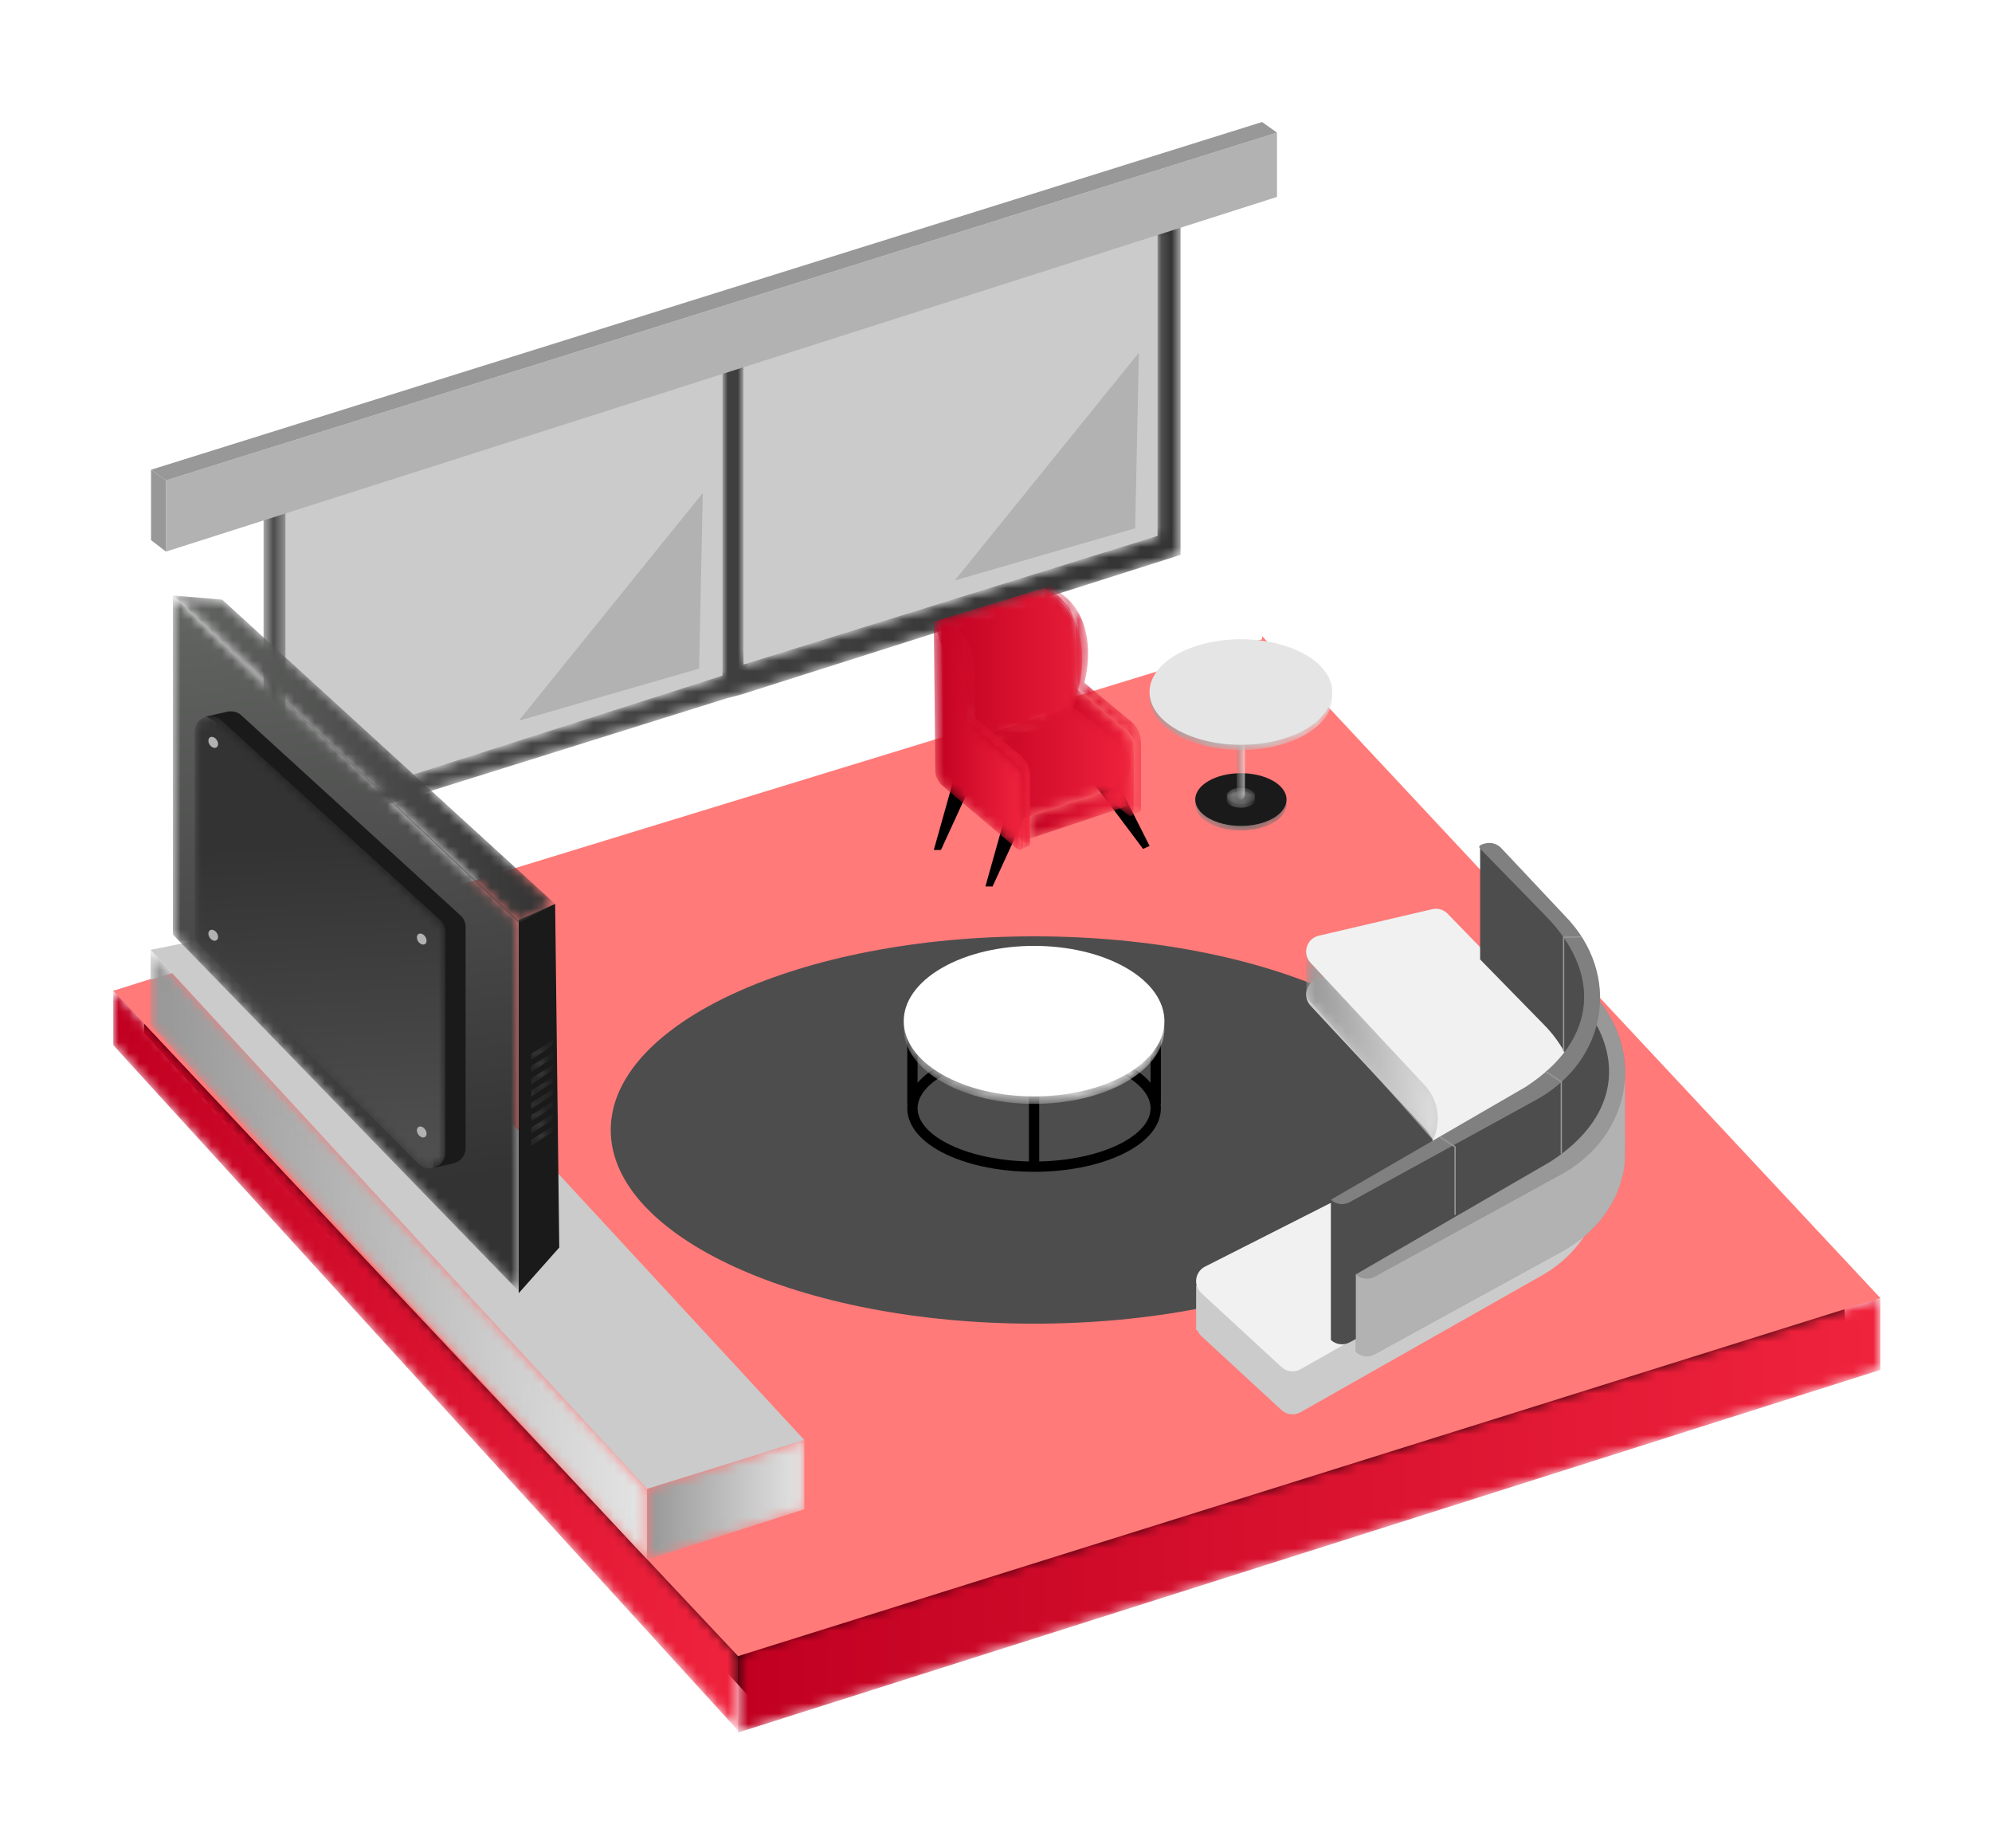 <svg xmlns="http://www.w3.org/2000/svg" xmlns:xlink="http://www.w3.org/1999/xlink" width="193" height="179" viewBox="0 0 193 179">
    <defs>
        <path id="prefix__b" d="M172.182 121.21l-.604-7.542-.062.02-26.49-28.424c.017-2.038-.561-4.109-1.775-6.001l.002-.012-.008.001c-.451-.702-.984-1.38-1.612-2.021l-6.201-6.594c-.387-.395-.951-.559-1.49-.433 0 0-.9.14-.536.511v2.08L118.85 57.179c.179-.455.247-.921.207-1.385.119-1.391-.731-2.805-2.572-3.867-1.076-.622-2.362-1.05-3.725-1.284l-.48-.515V8.038l1.446-.462V1.354L112.28.321 87.627 8.035 4.635 34.007V80.505l-.041.008v2.829l-3.48 1.097-.14-.148v5.457l60.532 66.403v.194l110.676-35.135z"/>
        <path id="prefix__c" d="M0.974 5.748L61.506 72.151 61.506 64.746 0.974 0.291z"/>
        <path id="prefix__f" d="M0.505 34.666L0.505 42.345 111.182 7.21 111.182 0.161z"/>
        <path id="prefix__i" d="M4.259 2.993c-4.932 2.848-4.932 7.464 0 10.311 4.932 2.848 12.929 2.848 17.86 0 4.933-2.847 4.933-7.463 0-10.311-2.466-1.424-5.698-2.136-8.93-2.136-3.232 0-6.464.712-8.93 2.136"/>
        <path id="prefix__l" d="M.534 27.622v35.573l44.869-14.042 1.446-.379 42.535-13.521V.73L.534 27.622zm46.505-11.327L87.146 3.743v29.669L47.039 45.869V16.295zM2.671 29.32l42.315-12.612v30.238L2.671 60.472V29.32z"/>
        <path id="prefix__o" d="M.341 14.961c0 .439.309 1.056.689 1.378l7.113 6.011c.38.321.688.226.688-.212v-6.454c0-.44-.308-1.057-.688-1.378l-4.759-4.023.003-5.041C3.388 3.223 2.228 1.366.389.531.268.476.196.448.196.448l.145 14.513z"/>
        <path id="prefix__r" d="M.196.448s2.921 1.649 3.041 3.935c.121 2.286.147 5.9.147 5.9l4.501 3.805s.895.51.938 1.524l-.217 6.924.936-.464v-6.618c0-.702-.247-1.401-.754-1.888-.057-.056-.118-.108-.182-.158L4.065 9.639s1.386-4.807-1.321-7.816C2.337 1.372 1.319.557.759.289L.196.448z"/>
        <path id="prefix__u" d="M0.791 3.577L0.791 5.732 10.119 2.619 10.119 0.464z"/>
        <path id="prefix__x" d="M.181 4.106l4.818 4.07V6.169c0-.624-.438-1.501-.978-1.958L.181.969v3.137z"/>
        <path id="prefix__A" d="M.301 9.118v5.475c0 .439.308 1.055.689 1.378l7.112 6.012c.381.321.689.225.689-.215v-6.453c0-.439-.308-1.056-.689-1.377L3.343 9.915l.291-5.325c-.118-1.002-.789-2.236-1.579-2.904L.156.726l.145 8.392z"/>
        <path id="prefix__D" d="M.473 3.726l3.19 9.834.261 2.273 8.334-2.578 1.285-.144S17.688 4.505 11.196.448L.473 3.726z"/>
        <path id="prefix__G" d="M.365 4.362l5.612 7.492 10.142-3.39s.819-2.458 0-3.282c-1.404-1.411-5.224-4.25-5.224-4.25L.365 4.362z"/>
        <path id="prefix__J" d="M.619 15.237c0 .439.309 1.057.69 1.378l7.111 6.012c.381.321.69.227.69-.213V15.96c0-.439-.309-1.056-.69-1.378L3.661 10.56l.004-5.041C3.666 3.499 2.507 1.643.668.807.545.752.473.726.473.726l.146 14.511z"/>
        <path id="prefix__M" d="M.473.726S3.395 2.373 3.515 4.66c.121 2.285.146 5.9.146 5.9l4.502 3.804s.896.512.939 1.525l-.219 6.923.936-.463V15.73c0-.702-.247-1.4-.752-1.887-.058-.055-.119-.109-.184-.158l-4.54-3.77.055-4.248c.019-1.496-.451-2.976-1.413-4.122-.389-.466-.863-.887-1.422-1.154L.473.726z"/>
        <path id="prefix__P" d="M0.69 4.744L0.69 11.594 15.927 6.712 15.927 0.004z"/>
        <path id="prefix__S" d="M0.594 7.799L48.69 59.594 48.69 52.744 0.594 0.513z"/>
        <path id="prefix__V" d="M0.751 33.034L34.257 67.585 34.257 31.712 0.751 0.178z"/>
        <path id="prefix__Y" d="M0.467 1.527L0.467 2.131 2.536 0.764 2.595 0.193z"/>
        <path id="prefix__ab" d="M0.467 1.574L0.467 2.178 2.536 0.811 2.595 0.239z"/>
        <path id="prefix__ae" d="M0.467 1.764L0.467 2.368 2.536 1.001 2.595 0.43z"/>
        <path id="prefix__ah" d="M0.467 1.956L0.467 2.56 2.536 1.191 2.595 0.62z"/>
        <path id="prefix__ak" d="M0.467 2.147L0.467 2.75 2.536 1.382 2.595 0.81z"/>
        <path id="prefix__an" d="M0.467 1.337L0.467 1.94 2.536 0.573 2.595 0.002z"/>
        <path id="prefix__aq" d="M0.467 1.718L0.467 2.321 2.536 0.954 2.595 0.382z"/>
        <path id="prefix__at" d="M0.467 1.91L0.467 2.513 2.536 1.145 2.595 0.573z"/>
        <path id="prefix__aw" d="M34.257 31.905L37.786 30.068 5.536 0.593 0.751 0.178z"/>
        <path id="prefix__az" d="M.873 2.38l.001 19.624c0 .383.143.75.401 1.032l21.22 21.155c.94 1.026 2.65.36 2.65-1.03v-21.41c0-.404-.159-.79-.444-1.076L3.481 1.304C3.17.991 2.787.851 2.411.851 1.626.851.873 1.46.873 2.38"/>
        <path id="prefix__aC" d="M2.099 1.599c-1.727.997-1.727 2.613 0 3.611 1.728.997 4.528.997 6.255 0 1.727-.998 1.727-2.614 0-3.611C7.49 1.1 6.359.851 5.227.851c-1.132 0-2.264.249-3.128.748"/>
        <path id="prefix__aF" d="M1.254.397c-.537.31-.537.813 0 1.123.537.311 1.408.311 1.945 0 .538-.31.538-.813 0-1.123-.268-.155-.62-.233-.972-.233-.353 0-.705.078-.973.233"/>
        <path id="prefix__aI" d="M1.254 1.048c-.537.31-.537.814 0 1.124.537.31 1.408.31 1.945 0 .538-.31.538-.814 0-1.124-.268-.155-.62-.232-.972-.232-.353 0-.705.077-.973.232"/>
        <path id="prefix__aL" d="M.832.753v8.644h.003c.008.139.044.276.113.384.154.237.404.237.558 0 .068-.108.105-.245.112-.384h.003V.753H.832z"/>
        <path id="prefix__aO" d="M2.968 2.434c-3.457 1.997-3.457 5.232 0 7.228 3.456 1.997 9.061 1.997 12.518 0 3.457-1.996 3.457-5.231 0-7.228C13.758 1.436 11.492.937 9.227.937c-2.266 0-4.531.499-6.259 1.497"/>
        <path id="prefix__aR" d="M23.759.58l-10.99 2.571c-1.179.275-1.621 1.721-.8 2.609l11.069 11.875c2.156 2.328 1.469 6.074-1.372 7.486l-19.9 10.078c-.99.492-1.181 1.823-.368 2.573l7.76 7.162c.497.458 1.229.549 1.823.227l23.254-13.18c6.95-3.774 8.363-13.148 2.833-18.802L25.247 1.014c-.3-.308-.709-.476-1.128-.476-.12 0-.241.014-.36.042"/>
        <path id="prefix__aU" d="M.569 5.087l12.256 13.858s1.292-2.245.245-4.095C12.022 12.999.569.703.569.703v4.384z"/>
        <linearGradient id="prefix__d" x1="-.001%" x2="100%" y1="50%" y2="50%">
            <stop offset="0%" stop-color="#C10021"/>
            <stop offset="100%" stop-color="#F0233D"/>
        </linearGradient>
        <linearGradient id="prefix__g" x1=".001%" x2="100%" y1="50%" y2="50%">
            <stop offset="0%" stop-color="#C10021"/>
            <stop offset="100%" stop-color="#F0233D"/>
        </linearGradient>
        <linearGradient id="prefix__j" x1=".001%" x2="99.997%" y1="50.004%" y2="50.004%">
            <stop offset="0%" stop-color="#979797"/>
            <stop offset="100%" stop-color="#E4E4E4"/>
        </linearGradient>
        <linearGradient id="prefix__m" x1="-113.026%" x2="100%" y1="49.999%" y2="49.999%">
            <stop offset="0%" stop-color="#646664"/>
            <stop offset="100%" stop-color="#333"/>
        </linearGradient>
        <linearGradient id="prefix__p" x1="-.003%" x2="100.006%" y1="50.003%" y2="50.003%">
            <stop offset="0%" stop-color="#C10021"/>
            <stop offset="100%" stop-color="#F0233D"/>
        </linearGradient>
        <linearGradient id="prefix__s" x1="-.002%" x2="99.992%" y1="49.998%" y2="49.998%">
            <stop offset="0%" stop-color="#C10021"/>
            <stop offset="100%" stop-color="#F0233D"/>
        </linearGradient>
        <linearGradient id="prefix__v" x1=".002%" x2="99.995%" y1="49.999%" y2="49.999%">
            <stop offset="0%" stop-color="#C10021"/>
            <stop offset="100%" stop-color="#F0233D"/>
        </linearGradient>
        <linearGradient id="prefix__y" x1=".003%" x2="100.008%" y1="50.001%" y2="50.001%">
            <stop offset="0%" stop-color="#C10021"/>
            <stop offset="100%" stop-color="#F0233D"/>
        </linearGradient>
        <linearGradient id="prefix__B" x1="-.006%" x2="100.003%" y1="49.998%" y2="49.998%">
            <stop offset="0%" stop-color="#C10021"/>
            <stop offset="100%" stop-color="#F0233D"/>
        </linearGradient>
        <linearGradient id="prefix__E" x1=".004%" x2="100%" y1="50.003%" y2="50.003%">
            <stop offset="0%" stop-color="#C10021"/>
            <stop offset="100%" stop-color="#F0233D"/>
        </linearGradient>
        <linearGradient id="prefix__H" x1="-.001%" x2="99.998%" y1="50.001%" y2="50.001%">
            <stop offset="0%" stop-color="#C10021"/>
            <stop offset="100%" stop-color="#F0233D"/>
        </linearGradient>
        <linearGradient id="prefix__K" x1=".01%" x2="99.995%" y1="49.998%" y2="49.998%">
            <stop offset="0%" stop-color="#C10021"/>
            <stop offset="100%" stop-color="#F0233D"/>
        </linearGradient>
        <linearGradient id="prefix__N" x1=".009%" x2="100.004%" y1="49.999%" y2="49.999%">
            <stop offset="0%" stop-color="#C10021"/>
            <stop offset="100%" stop-color="#F0233D"/>
        </linearGradient>
        <linearGradient id="prefix__Q" x1=".003%" x2="100.002%" y1="49.998%" y2="49.998%">
            <stop offset="0%" stop-color="#979797"/>
            <stop offset="100%" stop-color="#E4E4E4"/>
        </linearGradient>
        <linearGradient id="prefix__T" x1="-.001%" x2="100.001%" y1="49.999%" y2="49.999%">
            <stop offset="0%" stop-color="#979797"/>
            <stop offset="100%" stop-color="#E4E4E4"/>
        </linearGradient>
        <linearGradient id="prefix__W" x1="46.471%" x2="52.6%" y1="-4.156%" y2="86.024%">
            <stop offset="0%" stop-color="#646664"/>
            <stop offset="100%" stop-color="#333"/>
        </linearGradient>
        <linearGradient id="prefix__Z" x1="-.02%" x2="100.01%" y1="49.984%" y2="49.984%">
            <stop offset="0%" stop-color="#646664"/>
            <stop offset="100%" stop-color="#333"/>
        </linearGradient>
        <linearGradient id="prefix__ac" x1="-.02%" x2="100.01%" y1="50.003%" y2="50.003%">
            <stop offset="0%" stop-color="#646664"/>
            <stop offset="100%" stop-color="#333"/>
        </linearGradient>
        <linearGradient id="prefix__af" x1="-.02%" x2="100.01%" y1="50.01%" y2="50.01%">
            <stop offset="0%" stop-color="#646664"/>
            <stop offset="100%" stop-color="#333"/>
        </linearGradient>
        <linearGradient id="prefix__ai" x1="-.02%" x2="100.01%" y1="49.99%" y2="49.99%">
            <stop offset="0%" stop-color="#646664"/>
            <stop offset="100%" stop-color="#333"/>
        </linearGradient>
        <linearGradient id="prefix__al" x1="-.02%" x2="100.01%" y1="50.023%" y2="50.023%">
            <stop offset="0%" stop-color="#646664"/>
            <stop offset="100%" stop-color="#333"/>
        </linearGradient>
        <linearGradient id="prefix__ao" x1="-.02%" x2="100.01%" y1="50.004%" y2="50.004%">
            <stop offset="0%" stop-color="#646664"/>
            <stop offset="100%" stop-color="#333"/>
        </linearGradient>
        <linearGradient id="prefix__ar" x1="-.02%" x2="100.01%" y1="50.043%" y2="50.043%">
            <stop offset="0%" stop-color="#646664"/>
            <stop offset="100%" stop-color="#333"/>
        </linearGradient>
        <linearGradient id="prefix__au" x1="-.02%" x2="100.01%" y1="49.998%" y2="49.998%">
            <stop offset="0%" stop-color="#646664"/>
            <stop offset="100%" stop-color="#333"/>
        </linearGradient>
        <linearGradient id="prefix__ax" x1="-.002%" x2="99.999%" y1="49.999%" y2="49.999%">
            <stop offset="0%" stop-color="#646664"/>
            <stop offset="100%" stop-color="#333"/>
        </linearGradient>
        <linearGradient id="prefix__aA" x1="53.231%" x2="49.37%" y1="151.162%" y2="27.814%">
            <stop offset="0%" stop-color="#646664"/>
            <stop offset="100%" stop-color="#333"/>
        </linearGradient>
        <linearGradient id="prefix__aD" x1=".001%" x2="100.003%" y1="49.995%" y2="49.995%">
            <stop offset="0%" stop-color="gray"/>
            <stop offset="100%" stop-color="#666"/>
        </linearGradient>
        <linearGradient id="prefix__aG" x1="-.013%" x2="99.999%" y1="50.005%" y2="50.005%">
            <stop offset="0%" stop-color="gray"/>
            <stop offset="100%" stop-color="#666"/>
        </linearGradient>
        <linearGradient id="prefix__aJ" x1="-.013%" x2="99.999%" y1="49.972%" y2="49.972%">
            <stop offset="0%" stop-color="gray"/>
            <stop offset="100%" stop-color="#666"/>
        </linearGradient>
        <linearGradient id="prefix__aM" x1="10.605%" x2="89.439%" y1="50%" y2="50%">
            <stop offset="0%" stop-color="#979797"/>
            <stop offset="100%" stop-color="#E4E4E4"/>
        </linearGradient>
        <linearGradient id="prefix__aP" x1="-.002%" x2="99.998%" y1="50%" y2="50%">
            <stop offset="0%" stop-color="#979797"/>
            <stop offset="100%" stop-color="#E4E4E4"/>
        </linearGradient>
        <linearGradient id="prefix__aS" x1="0%" x2="100%" y1="50.001%" y2="50.001%">
            <stop offset="0%" stop-color="#979797"/>
            <stop offset="100%" stop-color="#E4E4E4"/>
        </linearGradient>
        <linearGradient id="prefix__aV" x1="-.005%" x2="100.001%" y1="49.998%" y2="49.998%">
            <stop offset="0%" stop-color="#979797"/>
            <stop offset="100%" stop-color="#E4E4E4"/>
        </linearGradient>
        <filter id="prefix__a" width="130.4%" height="133.3%" x="-15.2%" y="-16.7%" filterUnits="objectBoundingBox">
            <feMorphology in="SourceAlpha" operator="dilate" radius="7" result="shadowSpreadOuter1"/>
            <feOffset in="shadowSpreadOuter1" result="shadowOffsetOuter1"/>
            <feMorphology in="SourceAlpha" radius="7" result="shadowInner"/>
            <feOffset in="shadowInner" result="shadowInner"/>
            <feComposite in="shadowOffsetOuter1" in2="shadowInner" operator="out" result="shadowOffsetOuter1"/>
            <feGaussianBlur in="shadowOffsetOuter1" result="shadowBlurOuter1" stdDeviation="5"/>
            <feColorMatrix in="shadowBlurOuter1" values="0 0 0 0 1 0 0 0 0 0.329 0 0 0 0 0.329 0 0 0 1 0"/>
        </filter>
    </defs>
    <g fill="none" fill-rule="evenodd">
        <path fill="#CBCBCB" d="M68.64 131.676L53.135 137.69 6.803 84.986 17.815 76.166z" transform="translate(10 11.5)"/>
        <g stroke-linecap="round" stroke-linejoin="round" transform="translate(10 11.5)">
            <use fill="#000" filter="url(#prefix__a)" xlink:href="#prefix__b"/>
            <use stroke="#FFF" stroke-width="6" xlink:href="#prefix__b"/>
        </g>
        <g transform="translate(10 11.5) translate(0 84)">
            <mask id="prefix__e" fill="#fff">
                <use xlink:href="#prefix__c"/>
            </mask>
            <path fill="url(#prefix__d)" d="M0.974 5.748L61.506 72.151 61.506 64.746 0.974 0.291z" mask="url(#prefix__e)"/>
        </g>
        <g transform="translate(10 11.5) translate(61 114)">
            <mask id="prefix__h" fill="#fff">
                <use xlink:href="#prefix__f"/>
            </mask>
            <path fill="url(#prefix__g)" d="M0.505 34.666L0.505 42.345 111.182 7.21 111.182 0.161z" mask="url(#prefix__h)"/>
        </g>
        <g>
            <path fill="#FF7A79" d="M0.974 35.484L61.506 99.939 172.182 65.248 111.733 0.54z" transform="translate(10 11.5) translate(0 49)"/>
            <path fill="#4D4D4D" d="M131.205 48.97c0 10.36-18.363 18.762-41.015 18.762S49.174 59.33 49.174 48.97 67.538 30.209 90.19 30.209c22.652 0 41.015 8.4 41.015 18.76" transform="translate(10 11.5) translate(0 49)"/>
            <path stroke="#000" d="M98.523 42.865c4.603 2.21 4.603 5.79 0 8-4.603 2.208-12.065 2.208-16.668 0-4.603-2.21-4.603-5.79 0-8 4.603-2.209 12.065-2.209 16.668 0zM78.403 39.733L78.403 46.44M101.975 39.733L101.975 46.44M90.189 52.706L90.189 41.844" transform="translate(10 11.5) translate(0 49)"/>
        </g>
        <g transform="translate(10 11.5) translate(77 80)">
            <mask id="prefix__k" fill="#fff">
                <use xlink:href="#prefix__i"/>
            </mask>
            <path fill="url(#prefix__j)" d="M4.259 2.993c-4.932 2.848-4.932 7.464 0 10.311 4.932 2.848 12.929 2.848 17.86 0 4.933-2.847 4.933-7.463 0-10.311-2.466-1.424-5.698-2.136-8.93-2.136-3.232 0-6.464.712-8.93 2.136" mask="url(#prefix__k)"/>
        </g>
        <g>
            <path fill="#FFF" d="M95.12 82.269c4.931 2.848 4.931 7.464 0 10.312-4.933 2.847-12.929 2.847-17.86 0-4.933-2.848-4.933-7.464 0-10.312 4.931-2.848 12.927-2.848 17.86 0M.634 34.007L.634 83.403 108.28 50.43 108.28.32z" transform="translate(10 11.5) translate(4)"/>
            <path fill="#CBCBCB" d="M13.67 36.32L13.67 67.471 55.985 53.945 55.985 23.708zM98.147 10.744L58.038 23.295 58.038 52.869 98.147 40.412z" transform="translate(10 11.5) translate(4)"/>
        </g>
        <g transform="translate(10 11.5) translate(15 7)">
            <mask id="prefix__n" fill="#fff">
                <use xlink:href="#prefix__l"/>
            </mask>
            <path fill="url(#prefix__m)" d="M.534 27.622v35.573l44.869-14.042 1.446-.379 42.535-13.521V.73L.534 27.622zm46.505-11.327L87.146 3.743v29.669L47.039 45.869V16.295zM2.671 29.32l42.315-12.612v30.238L2.671 60.472V29.32z" mask="url(#prefix__n)"/>
        </g>
        <g>
            <path fill="#B2B2B2" d="M54.091 36.263L36.257 58.322 53.734 53.271zM2.08 41.937L109.726 7.577 109.726 1.353 2.08 35.041z" transform="translate(10 11.5) translate(4)"/>
            <path fill="#989898" d="M108.281 0.32L109.727 1.353 2.08 35.04 0.635 34.007z" transform="translate(10 11.5) translate(4)"/>
            <path fill="#B2B2B2" d="M96.341 22.671L78.507 44.73 95.985 39.679z" transform="translate(10 11.5) translate(4)"/>
            <path fill="#989898" d="M2.08 35.04L0.634 34.007 0.634 40.823 2.08 41.936z" transform="translate(10 11.5) translate(4)"/>
            <path fill="#000" d="M78.998 61.865L76.474 70.84 77.168 70.84 81.189 62.075zM83.998 65.404L81.473 74.379 82.168 74.379 86.189 65.614zM93.499 62.766L97.382 70.452 96.749 70.738 91.591 63.861z" transform="translate(10 11.5) translate(4)"/>
        </g>
        <g transform="translate(10 11.5) translate(91 45)">
            <mask id="prefix__q" fill="#fff">
                <use xlink:href="#prefix__o"/>
            </mask>
            <path fill="url(#prefix__p)" d="M.341 14.961c0 .439.309 1.056.689 1.378l7.113 6.011c.38.321.688.226.688-.212v-6.454c0-.44-.308-1.057-.688-1.378l-4.759-4.023.003-5.041C3.388 3.223 2.228 1.366.389.531.268.476.196.448.196.448l.145 14.513z" mask="url(#prefix__q)"/>
        </g>
        <g transform="translate(10 11.5) translate(91 45)">
            <mask id="prefix__t" fill="#fff">
                <use xlink:href="#prefix__r"/>
            </mask>
            <path fill="url(#prefix__s)" d="M.196.448s2.921 1.649 3.041 3.935c.121 2.286.147 5.9.147 5.9l4.501 3.805s.895.51.938 1.524l-.217 6.924.936-.464v-6.618c0-.702-.247-1.401-.754-1.888-.057-.056-.118-.108-.182-.158L4.065 9.639s1.386-4.807-1.321-7.816C2.337 1.372 1.319.557.759.289L.196.448z" mask="url(#prefix__t)"/>
        </g>
        <g transform="translate(10 11.5) translate(89 64)">
            <mask id="prefix__w" fill="#fff">
                <use xlink:href="#prefix__u"/>
            </mask>
            <path fill="url(#prefix__v)" d="M0.791 3.577L0.791 5.732 10.119 2.619 10.119 0.464z" mask="url(#prefix__w)"/>
        </g>
        <g transform="translate(10 11.5) translate(93 57)">
            <mask id="prefix__z" fill="#fff">
                <use xlink:href="#prefix__x"/>
            </mask>
            <path fill="url(#prefix__y)" d="M.181 4.106l4.818 4.07V6.169c0-.624-.438-1.501-.978-1.958L.181.969v3.137z" mask="url(#prefix__z)"/>
        </g>
        <g transform="translate(10 11.5) translate(81 48)">
            <mask id="prefix__C" fill="#fff">
                <use xlink:href="#prefix__A"/>
            </mask>
            <path fill="url(#prefix__B)" d="M.301 9.118v5.475c0 .439.308 1.055.689 1.378l7.112 6.012c.381.321.689.225.689-.215v-6.453c0-.439-.308-1.056-.689-1.377L3.343 9.915l.291-5.325c-.118-1.002-.789-2.236-1.579-2.904L.156.726l.145 8.392z" mask="url(#prefix__C)"/>
        </g>
        <g transform="translate(10 11.5) translate(80 45)">
            <mask id="prefix__F" fill="#fff">
                <use xlink:href="#prefix__D"/>
            </mask>
            <path fill="url(#prefix__E)" d="M.473 3.726l3.19 9.834.261 2.273 8.334-2.578 1.285-.144S17.688 4.505 11.196.448L.473 3.726z" mask="url(#prefix__F)"/>
        </g>
        <g transform="translate(10 11.5) translate(83 56)">
            <mask id="prefix__I" fill="#fff">
                <use xlink:href="#prefix__G"/>
            </mask>
            <path fill="url(#prefix__H)" d="M.365 4.362l5.612 7.492 10.142-3.39s.819-2.458 0-3.282c-1.404-1.411-5.224-4.25-5.224-4.25L.365 4.362z" mask="url(#prefix__I)"/>
        </g>
        <g transform="translate(10 11.5) translate(80 48)">
            <mask id="prefix__L" fill="#fff">
                <use xlink:href="#prefix__J"/>
            </mask>
            <path fill="url(#prefix__K)" d="M.619 15.237c0 .439.309 1.057.69 1.378l7.111 6.012c.381.321.69.227.69-.213V15.96c0-.439-.309-1.056-.69-1.378L3.661 10.56l.004-5.041C3.666 3.499 2.507 1.643.668.807.545.752.473.726.473.726l.146 14.511z" mask="url(#prefix__L)"/>
        </g>
        <g transform="translate(10 11.5) translate(80 48)">
            <mask id="prefix__O" fill="#fff">
                <use xlink:href="#prefix__M"/>
            </mask>
            <path fill="url(#prefix__N)" d="M.473.726S3.395 2.373 3.515 4.66c.121 2.285.146 5.9.146 5.9l4.502 3.804s.896.512.939 1.525l-.219 6.923.936-.463V15.73c0-.702-.247-1.4-.752-1.887-.058-.055-.119-.109-.184-.158l-4.54-3.77.055-4.248c.019-1.496-.451-2.976-1.413-4.122-.389-.466-.863-.887-1.422-1.154L.473.726z" mask="url(#prefix__O)"/>
        </g>
        <path fill="#CBCBCB" d="M67.927 128.004L52.69 132.744 4.594 80.513 21.022 77.223z" transform="translate(10 11.5)"/>
        <g transform="translate(10 11.5) translate(52 128)">
            <mask id="prefix__R" fill="#fff">
                <use xlink:href="#prefix__P"/>
            </mask>
            <path fill="url(#prefix__Q)" d="M0.69 4.744L0.69 11.594 15.927 6.712 15.927 0.004z" mask="url(#prefix__R)"/>
        </g>
        <g transform="translate(10 11.5) translate(4 80)">
            <mask id="prefix__U" fill="#fff">
                <use xlink:href="#prefix__S"/>
            </mask>
            <path fill="url(#prefix__T)" d="M0.594 7.799L48.69 59.594 48.69 52.744 0.594 0.513z" mask="url(#prefix__U)"/>
        </g>
        <g transform="translate(10 11.5) translate(6 46)">
            <mask id="prefix__X" fill="#fff">
                <use xlink:href="#prefix__V"/>
            </mask>
            <path fill="url(#prefix__W)" d="M0.751 33.034L34.257 67.585 34.257 31.712 0.751 0.178z" mask="url(#prefix__X)"/>
        </g>
        <path fill="#1A1A1A" d="M40.257 77.632L40.257 113.778 44.185 109.356 43.786 76.068z" transform="translate(10 11.5)"/>
        <g transform="translate(10 11.5) translate(41 95)">
            <mask id="prefix__aa" fill="#fff">
                <use xlink:href="#prefix__Y"/>
            </mask>
            <path fill="url(#prefix__Z)" d="M0.467 1.527L0.467 2.131 2.536 0.764 2.595 0.193z" mask="url(#prefix__aa)"/>
        </g>
        <g transform="translate(10 11.5) translate(41 89)">
            <mask id="prefix__ad" fill="#fff">
                <use xlink:href="#prefix__ab"/>
            </mask>
            <path fill="url(#prefix__ac)" d="M0.467 1.574L0.467 2.178 2.536 0.811 2.595 0.239z" mask="url(#prefix__ad)"/>
        </g>
        <g transform="translate(10 11.5) translate(41 90)">
            <mask id="prefix__ag" fill="#fff">
                <use xlink:href="#prefix__ae"/>
            </mask>
            <path fill="url(#prefix__af)" d="M0.467 1.764L0.467 2.368 2.536 1.001 2.595 0.43z" mask="url(#prefix__ag)"/>
        </g>
        <g transform="translate(10 11.5) translate(41 91)">
            <mask id="prefix__aj" fill="#fff">
                <use xlink:href="#prefix__ah"/>
            </mask>
            <path fill="url(#prefix__ai)" d="M0.467 1.956L0.467 2.56 2.536 1.191 2.595 0.62z" mask="url(#prefix__aj)"/>
        </g>
        <g transform="translate(10 11.5) translate(41 92)">
            <mask id="prefix__am" fill="#fff">
                <use xlink:href="#prefix__ak"/>
            </mask>
            <path fill="url(#prefix__al)" d="M0.467 2.147L0.467 2.75 2.536 1.382 2.595 0.81z" mask="url(#prefix__am)"/>
        </g>
        <g transform="translate(10 11.5) translate(41 94)">
            <mask id="prefix__ap" fill="#fff">
                <use xlink:href="#prefix__an"/>
            </mask>
            <path fill="url(#prefix__ao)" d="M0.467 1.337L0.467 1.94 2.536 0.573 2.595 0.002z" mask="url(#prefix__ap)"/>
        </g>
        <g transform="translate(10 11.5) translate(41 96)">
            <mask id="prefix__as" fill="#fff">
                <use xlink:href="#prefix__aq"/>
            </mask>
            <path fill="url(#prefix__ar)" d="M0.467 1.718L0.467 2.321 2.536 0.954 2.595 0.382z" mask="url(#prefix__as)"/>
        </g>
        <g transform="translate(10 11.5) translate(41 97)">
            <mask id="prefix__av" fill="#fff">
                <use xlink:href="#prefix__at"/>
            </mask>
            <path fill="url(#prefix__au)" d="M0.467 1.91L0.467 2.513 2.536 1.145 2.595 0.573z" mask="url(#prefix__av)"/>
        </g>
        <g transform="translate(10 11.5) translate(6 46)">
            <mask id="prefix__ay" fill="#fff">
                <use xlink:href="#prefix__aw"/>
            </mask>
            <path fill="url(#prefix__ax)" d="M34.257 31.905L37.786 30.068 5.536 0.593 0.751 0.178z" mask="url(#prefix__ay)"/>
        </g>
        <path fill="#1A1A1A" d="M34.67 77.23L13.45 57.86c-.384-.386-.875-.505-1.328-.428l-.004-.01-2.108.483.893.597c-.039.136-.062.28-.062.433V78.56c0 .383.143.75.401 1.032l20.844 20.745-.153 1.317 1.983-.448.026-.005.026-.007-.002-.001c.625-.163 1.147-.708 1.147-1.477v-21.41c0-.402-.16-.789-.444-1.075" transform="translate(10 11.5)"/>
        <g transform="translate(10 11.5) translate(8 57)">
            <mask id="prefix__aB" fill="#fff">
                <use xlink:href="#prefix__az"/>
            </mask>
            <path fill="url(#prefix__aA)" d="M.873 2.38l.001 19.624c0 .383.143.75.401 1.032l21.22 21.155c.94 1.026 2.65.36 2.65-1.03v-21.41c0-.404-.159-.79-.444-1.076L3.481 1.304C3.17.991 2.787.851 2.411.851 1.626.851.873 1.46.873 2.38" mask="url(#prefix__aB)"/>
        </g>
        <g fill="#B2B2B2">
            <path d="M1.003 1.19c.176.266.166.583-.024.709-.19.124-.486.012-.663-.254C.14 1.38.15 1.063.34.936c.19-.126.487-.013.663.253M1.003 19.877c.176.266.166.583-.024.709s-.486.013-.663-.253c-.176-.266-.165-.583.024-.709.19-.126.487-.013.663.253M21.204 20.245c.176.266.166.583-.024.71-.19.125-.486.012-.663-.254-.176-.266-.165-.583.024-.709.19-.126.487-.013.663.253M21.204 38.934c.176.266.166.583-.024.708-.19.126-.486.014-.663-.252-.176-.266-.165-.583.024-.71.19-.125.487-.012.663.254" transform="translate(10 11.5) translate(10 59)"/>
        </g>
        <g transform="translate(10 11.5) translate(105 63)">
            <mask id="prefix__aE" fill="#fff">
                <use xlink:href="#prefix__aC"/>
            </mask>
            <path fill="url(#prefix__aD)" d="M2.099 1.599c-1.727.997-1.727 2.613 0 3.611 1.728.997 4.528.997 6.255 0 1.727-.998 1.727-2.614 0-3.611C7.49 1.1 6.359.851 5.227.851c-1.132 0-2.264.249-3.128.748" mask="url(#prefix__aE)"/>
        </g>
        <path fill="#1A1A1A" d="M113.354 64.153c1.728.997 1.728 2.614 0 3.611-1.727.997-4.527.997-6.255 0-1.727-.997-1.727-2.614 0-3.61 1.728-.998 4.528-.998 6.255 0" transform="translate(10 11.5)"/>
        <g transform="translate(10 11.5) translate(108 65)">
            <mask id="prefix__aH" fill="#fff">
                <use xlink:href="#prefix__aF"/>
            </mask>
            <path fill="url(#prefix__aG)" d="M1.254.397c-.537.31-.537.813 0 1.123.537.311 1.408.311 1.945 0 .538-.31.538-.813 0-1.123-.268-.155-.62-.233-.972-.233-.353 0-.705.078-.973.233" mask="url(#prefix__aH)"/>
        </g>
        <g transform="translate(10 11.5) translate(108 64)">
            <mask id="prefix__aK" fill="#fff">
                <use xlink:href="#prefix__aI"/>
            </mask>
            <path fill="url(#prefix__aJ)" d="M1.254 1.048c-.537.31-.537.814 0 1.124.537.31 1.408.31 1.945 0 .538-.31.538-.814 0-1.124-.268-.155-.62-.232-.972-.232-.353 0-.705.077-.973.232" mask="url(#prefix__aK)"/>
        </g>
        <g transform="translate(10 11.5) translate(109 56)">
            <mask id="prefix__aN" fill="#fff">
                <use xlink:href="#prefix__aL"/>
            </mask>
            <path fill="url(#prefix__aM)" d="M.832.753v8.644h.003c.008.139.044.276.113.384.154.237.404.237.558 0 .068-.108.105-.245.112-.384h.003V.753H.832z" mask="url(#prefix__aN)"/>
        </g>
        <g transform="translate(10 11.5) translate(101 50)">
            <mask id="prefix__aQ" fill="#fff">
                <use xlink:href="#prefix__aO"/>
            </mask>
            <path fill="url(#prefix__aP)" d="M2.968 2.434c-3.457 1.997-3.457 5.232 0 7.228 3.456 1.997 9.061 1.997 12.518 0 3.457-1.996 3.457-5.231 0-7.228C13.758 1.436 11.492.937 9.227.937c-2.266 0-4.531.499-6.259 1.497" mask="url(#prefix__aQ)"/>
        </g>
        <path fill="#E5E5E5" d="M116.486 51.927c3.457 1.996 3.457 5.23 0 7.228-3.457 1.996-9.062 1.996-12.518 0-3.457-1.997-3.457-5.232 0-7.228 3.456-1.996 9.06-1.996 12.518 0" transform="translate(10 11.5)"/>
        <g transform="translate(10 11.5) translate(105 76)">
            <mask id="prefix__aT" fill="#fff">
                <use xlink:href="#prefix__aR"/>
            </mask>
            <path fill="url(#prefix__aS)" d="M23.759.58l-10.99 2.571c-1.179.275-1.621 1.721-.8 2.609l11.069 11.875c2.156 2.328 1.469 6.074-1.372 7.486l-19.9 10.078c-.99.492-1.181 1.823-.368 2.573l7.76 7.162c.497.458 1.229.549 1.823.227l23.254-13.18c6.95-3.774 8.363-13.148 2.833-18.802L25.247 1.014c-.3-.308-.709-.476-1.128-.476-.12 0-.241.014-.36.042" mask="url(#prefix__aT)"/>
        </g>
        <path fill="#CBCBCB" d="M145.466 97.127l-.77.318c-.56-1.479-1.43-2.878-2.627-4.102l-11.822-12.165c-.386-.395-.95-.56-1.488-.434l-10.991 2.571c-1.178.276-1.62 1.721-.798 2.609l11.069 11.875c1.795 1.939 1.613 4.857-.138 6.596l-22.011 8.643v4.276l.159.129c.084.178.192.349.349.494l7.76 7.161c.496.458 1.229.55 1.823.227l23.254-13.18c4.199-2.28 6.372-6.603 6.22-10.916l.01-.008v-4.094z" transform="translate(10 11.5)"/>
        <g transform="translate(10 11.5) translate(116 80)">
            <mask id="prefix__aW" fill="#fff">
                <use xlink:href="#prefix__aU"/>
            </mask>
            <path fill="url(#prefix__aV)" d="M.569 5.087l12.256 13.858s1.292-2.245.245-4.095C12.022 12.999.569.703.569.703v4.384z" mask="url(#prefix__aW)"/>
        </g>
        <g>
            <path fill="#F1F1F1" d="M1.766 41.2l19.9-10.079c2.841-1.412 3.528-5.158 1.372-7.486L11.97 11.76c-.823-.888-.38-2.333.798-2.609l10.991-2.57c.538-.127 1.102.037 1.488.432l11.821 12.165c5.53 5.655 4.117 15.03-2.833 18.802L10.981 51.161c-.594.322-1.327.23-1.823-.228l-7.76-7.16c-.813-.75-.622-2.082.368-2.574" transform="translate(10 11.5) translate(105 70)"/>
            <path fill="#CBCBCB" d="M41.292 24.202c.032.064.063.13.093.194.03-.064.055-.13.083-.194h-.176z" transform="translate(10 11.5) translate(105 70)"/>
            <path fill="#989898" d="M41.599 20.702c-.53-3.408-5.22-8.11-5.22-8.11l-3.998-4.229-1.556-.456v4.886l6.244 6.386c1.473 1.506 2.449 3.28 2.964 5.138l.596 2.688s1.5-2.894.97-6.303" transform="translate(10 11.5) translate(105 70)"/>
            <path fill="#989898" d="M42.43 28.734v-6.506l-1.137-.475-1.451 7.472c-.957 1.197-2.166 2.238-3.624 3.03l-18.03 9.887c-.594.322-1.327.231-1.824-.227v7.544c.497.458 1.23.55 1.824.226l18.03-9.887c6.282-3.41 6.213-9.036 6.213-9.036v-.9c.017-.376.018-.752 0-1.128" transform="translate(10 11.5) translate(105 70)"/>
            <path fill="gray" d="M31.362 7.436c.538-.125 1.102.038 1.488.434l6.2 6.593c5.53 5.655 4.118 14.057-2.832 17.832l-18.03 9.887c-.594.322-1.327.231-1.824-.227L35.198 31.05c7.233-4.67 7.219-11.226 2.024-16.537l-6.398-6.565c-.362-.37.538-.51.538-.51" transform="translate(10 11.5) translate(105 70)"/>
            <path fill="#4D4D4D" d="M41.38 20.29l-2.506-5.77-1.451 7.473c-.957 1.198-2.166 2.238-3.624 3.03l-18.03 9.887c-.594.322-1.327.232-1.824-.227v13.63c.497.458 1.23.55 1.824.227l18.03-9.888c6.283-3.41 7.006-9.064 7.006-9.064l.575-9.299z" transform="translate(10 11.5) translate(105 70)"/>
            <path fill="#B2B2B2" d="M42.43 28.734v-6.506l-1.137-.475-1.451 7.472c-.957 1.197-2.166 2.238-3.624 3.03l-18.03 9.887c-.594.322-1.327.231-1.824-.227v7.544c.497.458 1.23.55 1.824.226l18.03-9.887c6.282-3.41 6.213-9.036 6.213-9.036v-.9c.017-.376.018-.752 0-1.128" transform="translate(10 11.5) translate(105 70)"/>
            <path fill="#989898" d="M31.362 7.436c.538-.125 1.102.038 1.488.434l6.2 6.593c5.53 5.655 4.118 14.057-2.832 17.832l-18.03 9.887c-.594.322-1.327.231-1.824-.227L35.198 31.05c7.233-4.67 7.219-11.226 2.024-16.537l-6.398-6.565c-.362-.37.538-.51.538-.51" transform="translate(10 11.5) translate(105 70)"/>
            <path fill="#4D4D4D" d="M39.18 13.47c-.53-3.408-5.219-8.111-5.219-8.111L29.962 1.13 28.406.676v10.769l6.244 6.384c1.473 1.508 2.45 3.28 2.963 5.14l.597 2.688s1.5-8.778.97-12.187" transform="translate(10 11.5) translate(105 70)"/>
            <path fill="gray" d="M28.943.204c.538-.126 1.102.038 1.488.433l6.201 6.593c5.53 5.655 4.117 14.058-2.833 17.832L15.77 34.95c-.594.322-1.327.231-1.824-.227L32.78 23.816c7.233-4.67 7.22-11.224 2.024-16.537L28.405.715c-.362-.37.538-.51.538-.51" transform="translate(10 11.5) translate(105 70)"/>
            <path stroke="#989898" stroke-width=".125" d="M24.48 28.623L25.979 29.601 25.979 36.189M34.77 22.313L36.269 23.291 36.269 30.256M36.495 20.363L36.495 9.3 38.253 9.251" transform="translate(10 11.5) translate(105 70)"/>
        </g>
    </g>
</svg>
